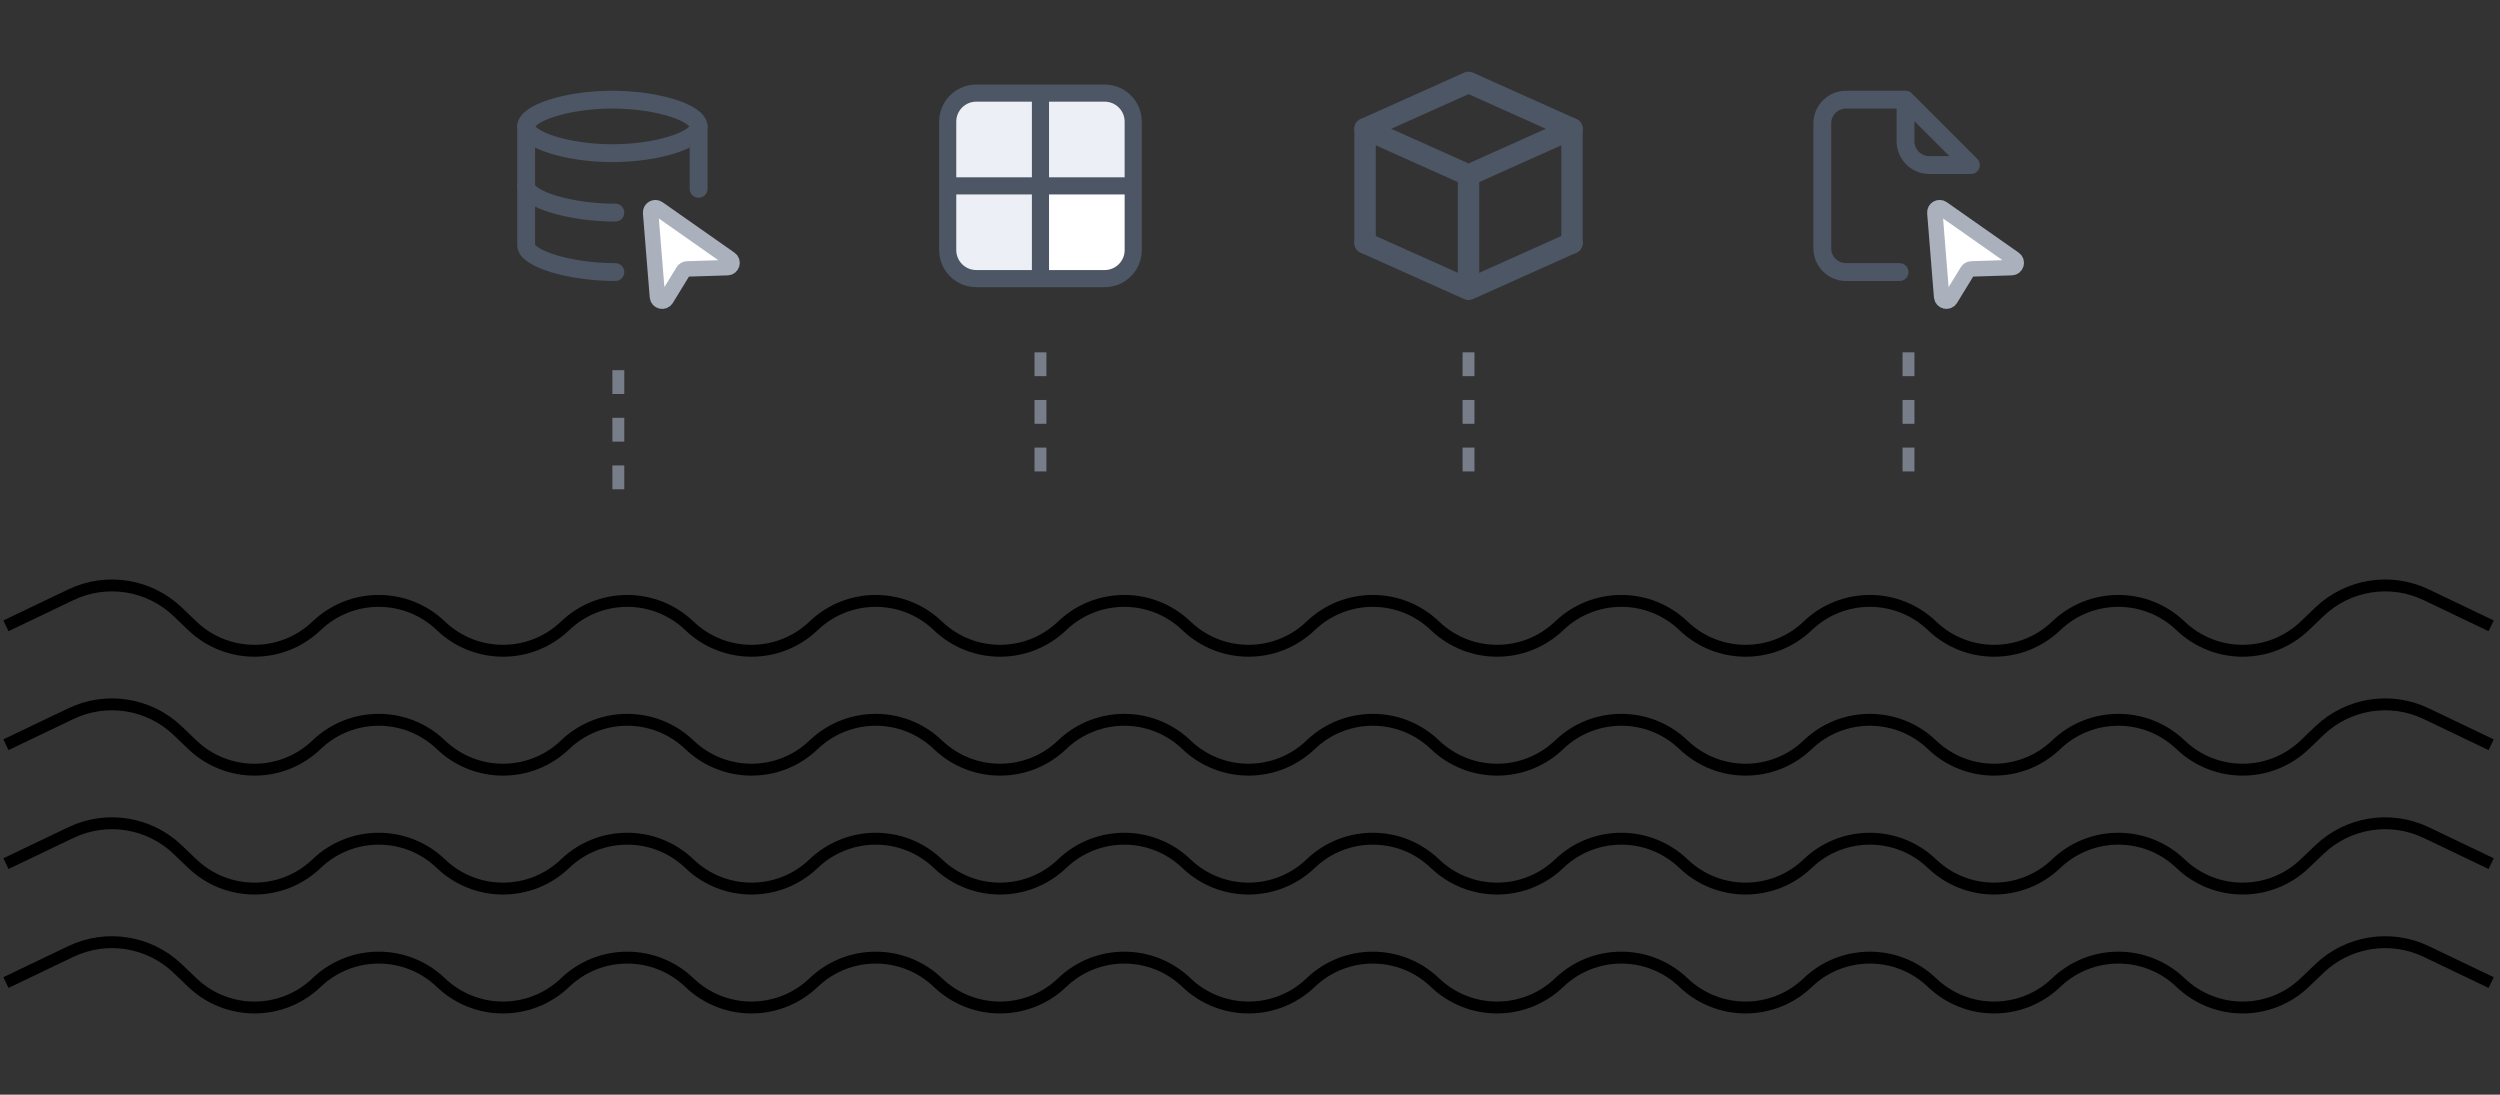 <svg width="169" height="74" viewBox="0 0 169 74" fill="none" xmlns="http://www.w3.org/2000/svg">
<rect x="0" y="0" width="169" height="74" fill="#333333" stroke="none"/>
<path d="M0.402 42.306L4.792 40.206C7.205 39.051 10.081 39.511 12.014 41.36L13.002 42.306C15.351 44.554 19.053 44.554 21.402 42.306V42.306C23.751 40.059 27.453 40.059 29.802 42.306V42.306C32.151 44.554 35.853 44.554 38.202 42.306V42.306C40.551 40.059 44.253 40.059 46.602 42.306V42.306C48.951 44.554 52.653 44.554 55.002 42.306V42.306C57.351 40.059 61.053 40.059 63.402 42.306V42.306C65.751 44.554 69.453 44.554 71.802 42.306V42.306C74.151 40.059 77.853 40.059 80.202 42.306V42.306C82.551 44.554 86.253 44.554 88.602 42.306V42.306C90.951 40.059 94.653 40.059 97.002 42.306V42.306C99.351 44.554 103.053 44.554 105.402 42.306V42.306C107.751 40.059 111.453 40.059 113.802 42.306V42.306C116.151 44.554 119.853 44.554 122.202 42.306V42.306C124.551 40.059 128.253 40.059 130.602 42.306V42.306C132.951 44.554 136.653 44.554 139.002 42.306V42.306C141.351 40.059 145.053 40.059 147.402 42.306V42.306C149.751 44.554 153.453 44.554 155.802 42.306L156.79 41.36C158.723 39.511 161.599 39.051 164.012 40.206L168.402 42.306" stroke="black" stroke-width="0.804" stroke-linejoin="round"/>
<path d="M0.402 50.344L4.792 48.244C7.205 47.089 10.081 47.549 12.014 49.398L13.002 50.344C15.351 52.592 19.053 52.592 21.402 50.344V50.344C23.751 48.097 27.453 48.097 29.802 50.344V50.344C32.151 52.592 35.853 52.592 38.202 50.344V50.344C40.551 48.097 44.253 48.097 46.602 50.344V50.344C48.951 52.592 52.653 52.592 55.002 50.344V50.344C57.351 48.097 61.053 48.097 63.402 50.344V50.344C65.751 52.592 69.453 52.592 71.802 50.344V50.344C74.151 48.097 77.853 48.097 80.202 50.344V50.344C82.551 52.592 86.253 52.592 88.602 50.344V50.344C90.951 48.097 94.653 48.097 97.002 50.344V50.344C99.351 52.592 103.053 52.592 105.402 50.344V50.344C107.751 48.097 111.453 48.097 113.802 50.344V50.344C116.151 52.592 119.853 52.592 122.202 50.344V50.344C124.551 48.097 128.253 48.097 130.602 50.344V50.344C132.951 52.592 136.653 52.592 139.002 50.344V50.344C141.351 48.097 145.053 48.097 147.402 50.344V50.344C149.751 52.592 153.453 52.592 155.802 50.344L156.79 49.398C158.723 47.549 161.599 47.089 164.012 48.244L168.402 50.344" stroke="black" stroke-width="0.804" stroke-linejoin="round"/>
<path d="M0.402 58.382L4.792 56.282C7.205 55.127 10.081 55.587 12.014 57.437L13.002 58.382C15.351 60.63 19.053 60.63 21.402 58.382V58.382C23.751 56.135 27.453 56.135 29.802 58.382V58.382C32.151 60.63 35.853 60.63 38.202 58.382V58.382C40.551 56.135 44.253 56.135 46.602 58.382V58.382C48.951 60.63 52.653 60.63 55.002 58.382V58.382C57.351 56.135 61.053 56.135 63.402 58.382V58.382C65.751 60.63 69.453 60.63 71.802 58.382V58.382C74.151 56.135 77.853 56.135 80.202 58.382V58.382C82.551 60.63 86.253 60.63 88.602 58.382V58.382C90.951 56.135 94.653 56.135 97.002 58.382V58.382C99.351 60.63 103.053 60.63 105.402 58.382V58.382C107.751 56.135 111.453 56.135 113.802 58.382V58.382C116.151 60.63 119.853 60.63 122.202 58.382V58.382C124.551 56.135 128.253 56.135 130.602 58.382V58.382C132.951 60.63 136.653 60.63 139.002 58.382V58.382C141.351 56.135 145.053 56.135 147.402 58.382V58.382C149.751 60.63 153.453 60.63 155.802 58.382L156.79 57.437C158.723 55.587 161.599 55.127 164.012 56.282L168.402 58.382" stroke="black" stroke-width="0.804" stroke-linejoin="round"/>
<path d="M0.402 66.421L4.792 64.32C7.205 63.166 10.081 63.626 12.014 65.475L13.002 66.421C15.351 68.669 19.053 68.669 21.402 66.421V66.421C23.751 64.173 27.453 64.173 29.802 66.421V66.421C32.151 68.669 35.853 68.669 38.202 66.421V66.421C40.551 64.173 44.253 64.173 46.602 66.421V66.421C48.951 68.669 52.653 68.669 55.002 66.421V66.421C57.351 64.173 61.053 64.173 63.402 66.421V66.421C65.751 68.669 69.453 68.669 71.802 66.421V66.421C74.151 64.173 77.853 64.173 80.202 66.421V66.421C82.551 68.669 86.253 68.669 88.602 66.421V66.421C90.951 64.173 94.653 64.173 97.002 66.421V66.421C99.351 68.669 103.053 68.669 105.402 66.421V66.421C107.751 64.173 111.453 64.173 113.802 66.421V66.421C116.151 68.669 119.853 68.669 122.202 66.421V66.421C124.551 64.173 128.253 64.173 130.602 66.421V66.421C132.951 68.669 136.653 68.669 139.002 66.421V66.421C141.351 64.173 145.053 64.173 147.402 66.421V66.421C149.751 68.669 153.453 68.669 155.802 66.421L156.79 65.475C158.723 63.626 161.599 63.166 164.012 64.32L168.402 66.421" stroke="black" stroke-width="0.804" stroke-linejoin="round"/>
<g clip-path="url(#clip0_3001_387782)">
<path d="M47.225 8.545C47.225 9.433 44.505 10.354 41.397 10.354C38.289 10.354 35.569 9.433 35.569 8.545C35.569 7.658 38.289 6.737 41.397 6.737C44.505 6.737 47.225 7.658 47.225 8.545Z" stroke="#4D5664" stroke-width="1.206" stroke-linecap="round" stroke-linejoin="round"/>
<path d="M41.598 14.373C38.49 14.373 35.569 13.452 35.569 12.565" stroke="#4D5664" stroke-width="1.206" stroke-linecap="round" stroke-linejoin="round"/>
<path d="M47.225 12.765V8.545" stroke="#4D5664" stroke-width="1.206" stroke-linecap="round" stroke-linejoin="round"/>
<path d="M41.598 18.392C38.49 18.392 35.569 17.472 35.569 16.584V8.545" stroke="#4D5664" stroke-width="1.206" stroke-linecap="round" stroke-linejoin="round"/>
<path d="M43.983 14.386L44.442 20.066C44.467 20.376 44.874 20.473 45.037 20.208L46.184 18.333C46.241 18.241 46.34 18.183 46.448 18.18L49.175 18.093C49.484 18.083 49.603 17.685 49.35 17.508L44.489 14.097C44.266 13.941 43.962 14.115 43.983 14.386Z" fill="white" stroke="#AAB1BD" stroke-width="1.045"/>
</g>
<path d="M64.065 16.905V8.224C64.065 7.158 64.929 6.294 65.994 6.294H74.676C75.741 6.294 76.605 7.158 76.605 8.224V16.905C76.605 17.97 75.741 18.834 74.676 18.834H65.994C64.929 18.834 64.065 17.97 64.065 16.905Z" fill="#ECF0F6"/>
<path fill-rule="evenodd" clip-rule="evenodd" d="M76.123 18.181C76.069 18.242 76.012 18.299 75.952 18.352H70.335V12.565H76.123V18.181Z" fill="white"/>
<path d="M70.335 6.294V18.834" stroke="#4D5664" stroke-width="1.158"/>
<path d="M64.065 12.565H76.605" stroke="#4D5664" stroke-width="1.158"/>
<path d="M64.065 16.905V8.224C64.065 7.158 64.929 6.294 65.994 6.294H74.676C75.741 6.294 76.605 7.158 76.605 8.224V16.905C76.605 17.97 75.741 18.834 74.676 18.834H65.994C64.929 18.834 64.065 17.97 64.065 16.905Z" stroke="#4D5664" stroke-width="1.158"/>
<path d="M92.279 8.706L99.273 5.571L106.266 8.706L99.273 11.841L92.279 8.706Z" stroke="#4D5664" stroke-width="1.447" stroke-linecap="round" stroke-linejoin="round"/>
<path d="M92.279 16.423L99.273 19.558L106.266 16.423" stroke="#4D5664" stroke-width="1.447" stroke-linecap="round" stroke-linejoin="round"/>
<path d="M106.266 8.706V16.423" stroke="#4D5664" stroke-width="1.447" stroke-linecap="round" stroke-linejoin="round"/>
<path d="M92.279 8.706V16.423" stroke="#4D5664" stroke-width="1.447" stroke-linecap="round" stroke-linejoin="round"/>
<path d="M99.273 12.082V19.317" stroke="#4D5664" stroke-width="1.447" stroke-linecap="round" stroke-linejoin="round"/>
<g clip-path="url(#clip1_3001_387782)">
<path d="M128.813 6.737H124.794C123.906 6.737 123.187 7.457 123.187 8.344V16.785C123.187 17.672 123.906 18.392 124.794 18.392H128.412M128.813 6.737V9.55C128.813 10.438 129.533 11.158 130.421 11.158H133.234L128.813 6.737Z" stroke="#4D5664" stroke-width="1.206" stroke-linecap="round" stroke-linejoin="round"/>
<path d="M130.797 14.385L131.255 20.065C131.281 20.375 131.688 20.472 131.85 20.207L132.997 18.332C133.054 18.24 133.153 18.182 133.261 18.179L135.989 18.091C136.297 18.082 136.416 17.684 136.163 17.507L131.302 14.096C131.079 13.94 130.775 14.114 130.797 14.385Z" fill="white" stroke="#AAB1BD" stroke-width="1.045"/>
</g>
<path d="M41.799 25.024V34.67" stroke="#777E89" stroke-width="0.804" stroke-dasharray="1.61 1.61"/>
<path d="M70.335 23.818V33.464" stroke="#777E89" stroke-width="0.804" stroke-dasharray="1.61 1.61"/>
<path d="M99.273 23.818V33.464" stroke="#777E89" stroke-width="0.804" stroke-dasharray="1.61 1.61"/>
<path d="M129.014 23.818V33.464" stroke="#777E89" stroke-width="0.804" stroke-dasharray="1.61 1.61"/>
<defs>
<clipPath id="clip0_3001_387782">
<rect width="19.292" height="19.292" fill="white" transform="translate(31.751 2.918)"/>
</clipPath>
<clipPath id="clip1_3001_387782">
<rect width="19.292" height="19.292" fill="white" transform="translate(118.565 2.918)"/>
</clipPath>
</defs>
</svg>
